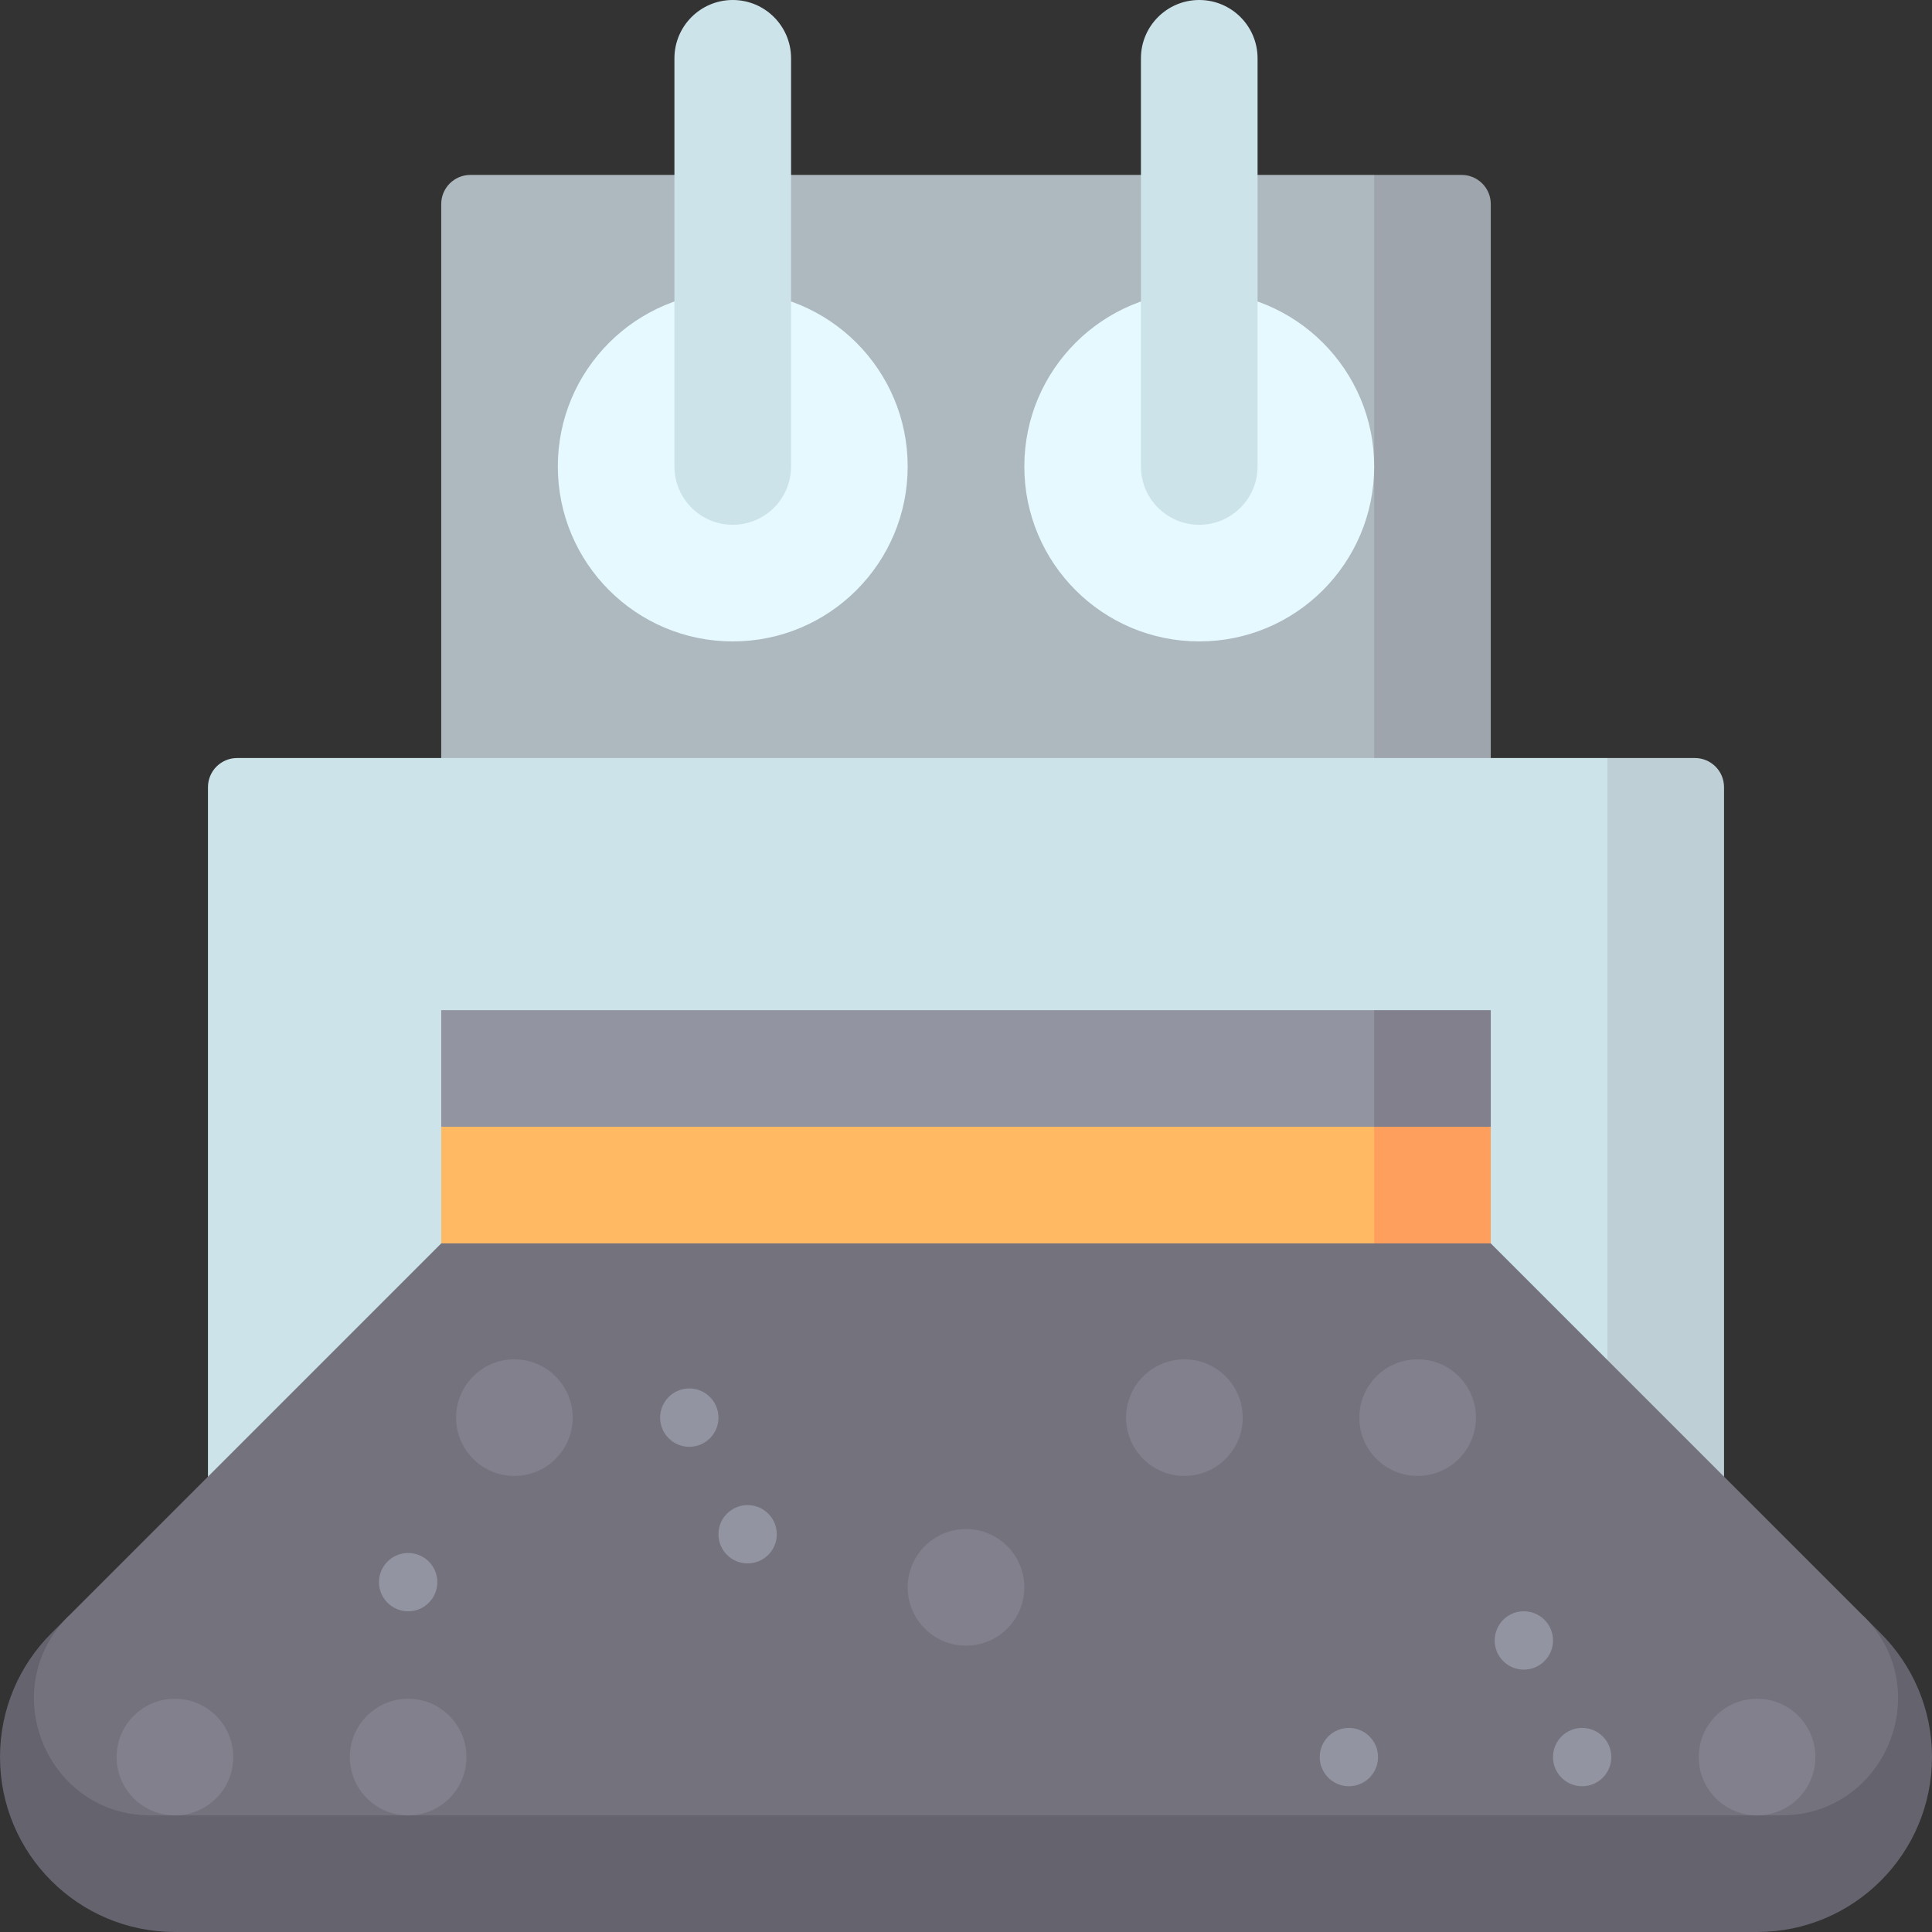 <svg width="48" height="48" viewBox="0 0 48 48" fill="none" xmlns="http://www.w3.org/2000/svg">
<rect x="0" y="0" width="48" height="48" fill="#333333" stroke="none"/>
<g clip-path="url(#clip0_462_1402)">
<path d="M34.141 4.346L24 21.475H37.038V5.07C37.038 4.67 36.714 4.346 36.314 4.346H34.141Z" fill="#9EA5AD"/>
<path d="M10.962 5.07V21.475H34.141V4.346H11.686C11.286 4.346 10.962 4.67 10.962 5.07Z" fill="#AEB9BF"/>
<path d="M29.795 15.936C32.195 15.936 34.141 13.99 34.141 11.589C34.141 9.189 32.195 7.243 29.795 7.243C27.395 7.243 25.449 9.189 25.449 11.589C25.449 13.99 27.395 15.936 29.795 15.936Z" fill="#E5F9FF"/>
<path d="M18.205 15.936C20.605 15.936 22.551 13.99 22.551 11.589C22.551 9.189 20.605 7.243 18.205 7.243C15.805 7.243 13.859 9.189 13.859 11.589C13.859 13.99 15.805 15.936 18.205 15.936Z" fill="#E5F9FF"/>
<path d="M39.936 18.833L24 40.886H42.833V19.557C42.833 19.157 42.509 18.833 42.109 18.833H39.936Z" fill="#BFCFD6"/>
<path d="M5.167 19.557V40.886H39.936V18.833H5.891C5.491 18.833 5.167 19.157 5.167 19.557Z" fill="#CDE3EA"/>
<path d="M37.038 27.994V25.097H34.141L31.244 30.892L37.038 27.994Z" fill="#81808C"/>
<path d="M34.141 25.097H10.962V27.994L34.141 33.789V25.097Z" fill="#9295A1"/>
<path d="M28.346 33.789H37.038V27.994H34.141L28.346 33.789Z" fill="#FF9F5E"/>
<path d="M10.962 27.994H34.141V33.789H10.962V27.994Z" fill="#FFB963"/>
<path d="M46.727 40.581L46.303 40.157H1.697L1.273 40.581C0.486 41.367 7.62939e-06 42.454 7.62939e-06 43.654C7.62939e-06 46.054 1.946 48 4.346 48H43.654C46.054 48 48 46.054 48 43.654C48 42.454 47.514 41.367 46.727 40.581Z" fill="#65636E"/>
<path d="M3.745 45.103H44.254C46.835 45.103 48.128 41.982 46.303 40.157L37.038 30.892H10.962L1.697 40.157C-0.128 41.982 1.164 45.103 3.745 45.103Z" fill="#74727D"/>
<path d="M16.756 1.449V11.589C16.756 12.39 17.405 13.038 18.205 13.038C19.005 13.038 19.654 12.39 19.654 11.589V1.449C19.654 0.649 19.005 0 18.205 0C17.405 0 16.756 0.649 16.756 1.449Z" fill="#CDE3EA"/>
<path d="M28.346 1.449V11.589C28.346 12.39 28.995 13.038 29.795 13.038C30.595 13.038 31.244 12.39 31.244 11.589V1.449C31.244 0.649 30.595 0 29.795 0C28.995 0 28.346 0.649 28.346 1.449Z" fill="#CDE3EA"/>
<path d="M12.779 36.669C13.579 36.669 14.228 36.021 14.228 35.221C14.228 34.42 13.579 33.772 12.779 33.772C11.979 33.772 11.331 34.42 11.331 35.221C11.331 36.021 11.979 36.669 12.779 36.669Z" fill="#81808C"/>
<path d="M24 40.886C24.8 40.886 25.449 40.237 25.449 39.437C25.449 38.637 24.8 37.989 24 37.989C23.2 37.989 22.551 38.637 22.551 39.437C22.551 40.237 23.2 40.886 24 40.886Z" fill="#81808C"/>
<path d="M4.346 45.103C5.146 45.103 5.795 44.454 5.795 43.654C5.795 42.854 5.146 42.205 4.346 42.205C3.546 42.205 2.897 42.854 2.897 43.654C2.897 44.454 3.546 45.103 4.346 45.103Z" fill="#81808C"/>
<path d="M10.141 45.103C10.941 45.103 11.589 44.454 11.589 43.654C11.589 42.854 10.941 42.205 10.141 42.205C9.341 42.205 8.692 42.854 8.692 43.654C8.692 44.454 9.341 45.103 10.141 45.103Z" fill="#81808C"/>
<path d="M35.221 36.669C36.021 36.669 36.669 36.021 36.669 35.221C36.669 34.42 36.021 33.772 35.221 33.772C34.42 33.772 33.772 34.42 33.772 35.221C33.772 36.021 34.42 36.669 35.221 36.669Z" fill="#81808C"/>
<path d="M43.654 45.103C44.454 45.103 45.103 44.454 45.103 43.654C45.103 42.854 44.454 42.205 43.654 42.205C42.854 42.205 42.205 42.854 42.205 43.654C42.205 44.454 42.854 45.103 43.654 45.103Z" fill="#81808C"/>
<path d="M29.426 36.669C30.226 36.669 30.875 36.021 30.875 35.221C30.875 34.42 30.226 33.772 29.426 33.772C28.626 33.772 27.977 34.42 27.977 35.221C27.977 36.021 28.626 36.669 29.426 36.669Z" fill="#81808C"/>
<path d="M17.125 35.945C17.526 35.945 17.85 35.621 17.85 35.221C17.85 34.821 17.526 34.496 17.125 34.496C16.725 34.496 16.401 34.821 16.401 35.221C16.401 35.621 16.725 35.945 17.125 35.945Z" fill="#9295A1"/>
<path d="M18.574 38.842C18.974 38.842 19.299 38.518 19.299 38.118C19.299 37.718 18.974 37.394 18.574 37.394C18.174 37.394 17.85 37.718 17.85 38.118C17.85 38.518 18.174 38.842 18.574 38.842Z" fill="#9295A1"/>
<path d="M10.141 40.032C10.541 40.032 10.865 39.708 10.865 39.308C10.865 38.908 10.541 38.584 10.141 38.584C9.741 38.584 9.416 38.908 9.416 39.308C9.416 39.708 9.741 40.032 10.141 40.032Z" fill="#9295A1"/>
<path d="M33.513 44.378C33.913 44.378 34.237 44.054 34.237 43.654C34.237 43.254 33.913 42.93 33.513 42.93C33.113 42.93 32.789 43.254 32.789 43.654C32.789 44.054 33.113 44.378 33.513 44.378Z" fill="#9295A1"/>
<path d="M39.308 44.378C39.708 44.378 40.032 44.054 40.032 43.654C40.032 43.254 39.708 42.93 39.308 42.93C38.908 42.93 38.584 43.254 38.584 43.654C38.584 44.054 38.908 44.378 39.308 44.378Z" fill="#9295A1"/>
<path d="M37.859 41.481C38.259 41.481 38.584 41.157 38.584 40.757C38.584 40.356 38.259 40.032 37.859 40.032C37.459 40.032 37.135 40.356 37.135 40.757C37.135 41.157 37.459 41.481 37.859 41.481Z" fill="#9295A1"/>
</g>
<defs>
<clipPath id="clip0_462_1402">
<rect width="48" height="48" fill="white"/>
</clipPath>
</defs>
</svg>
